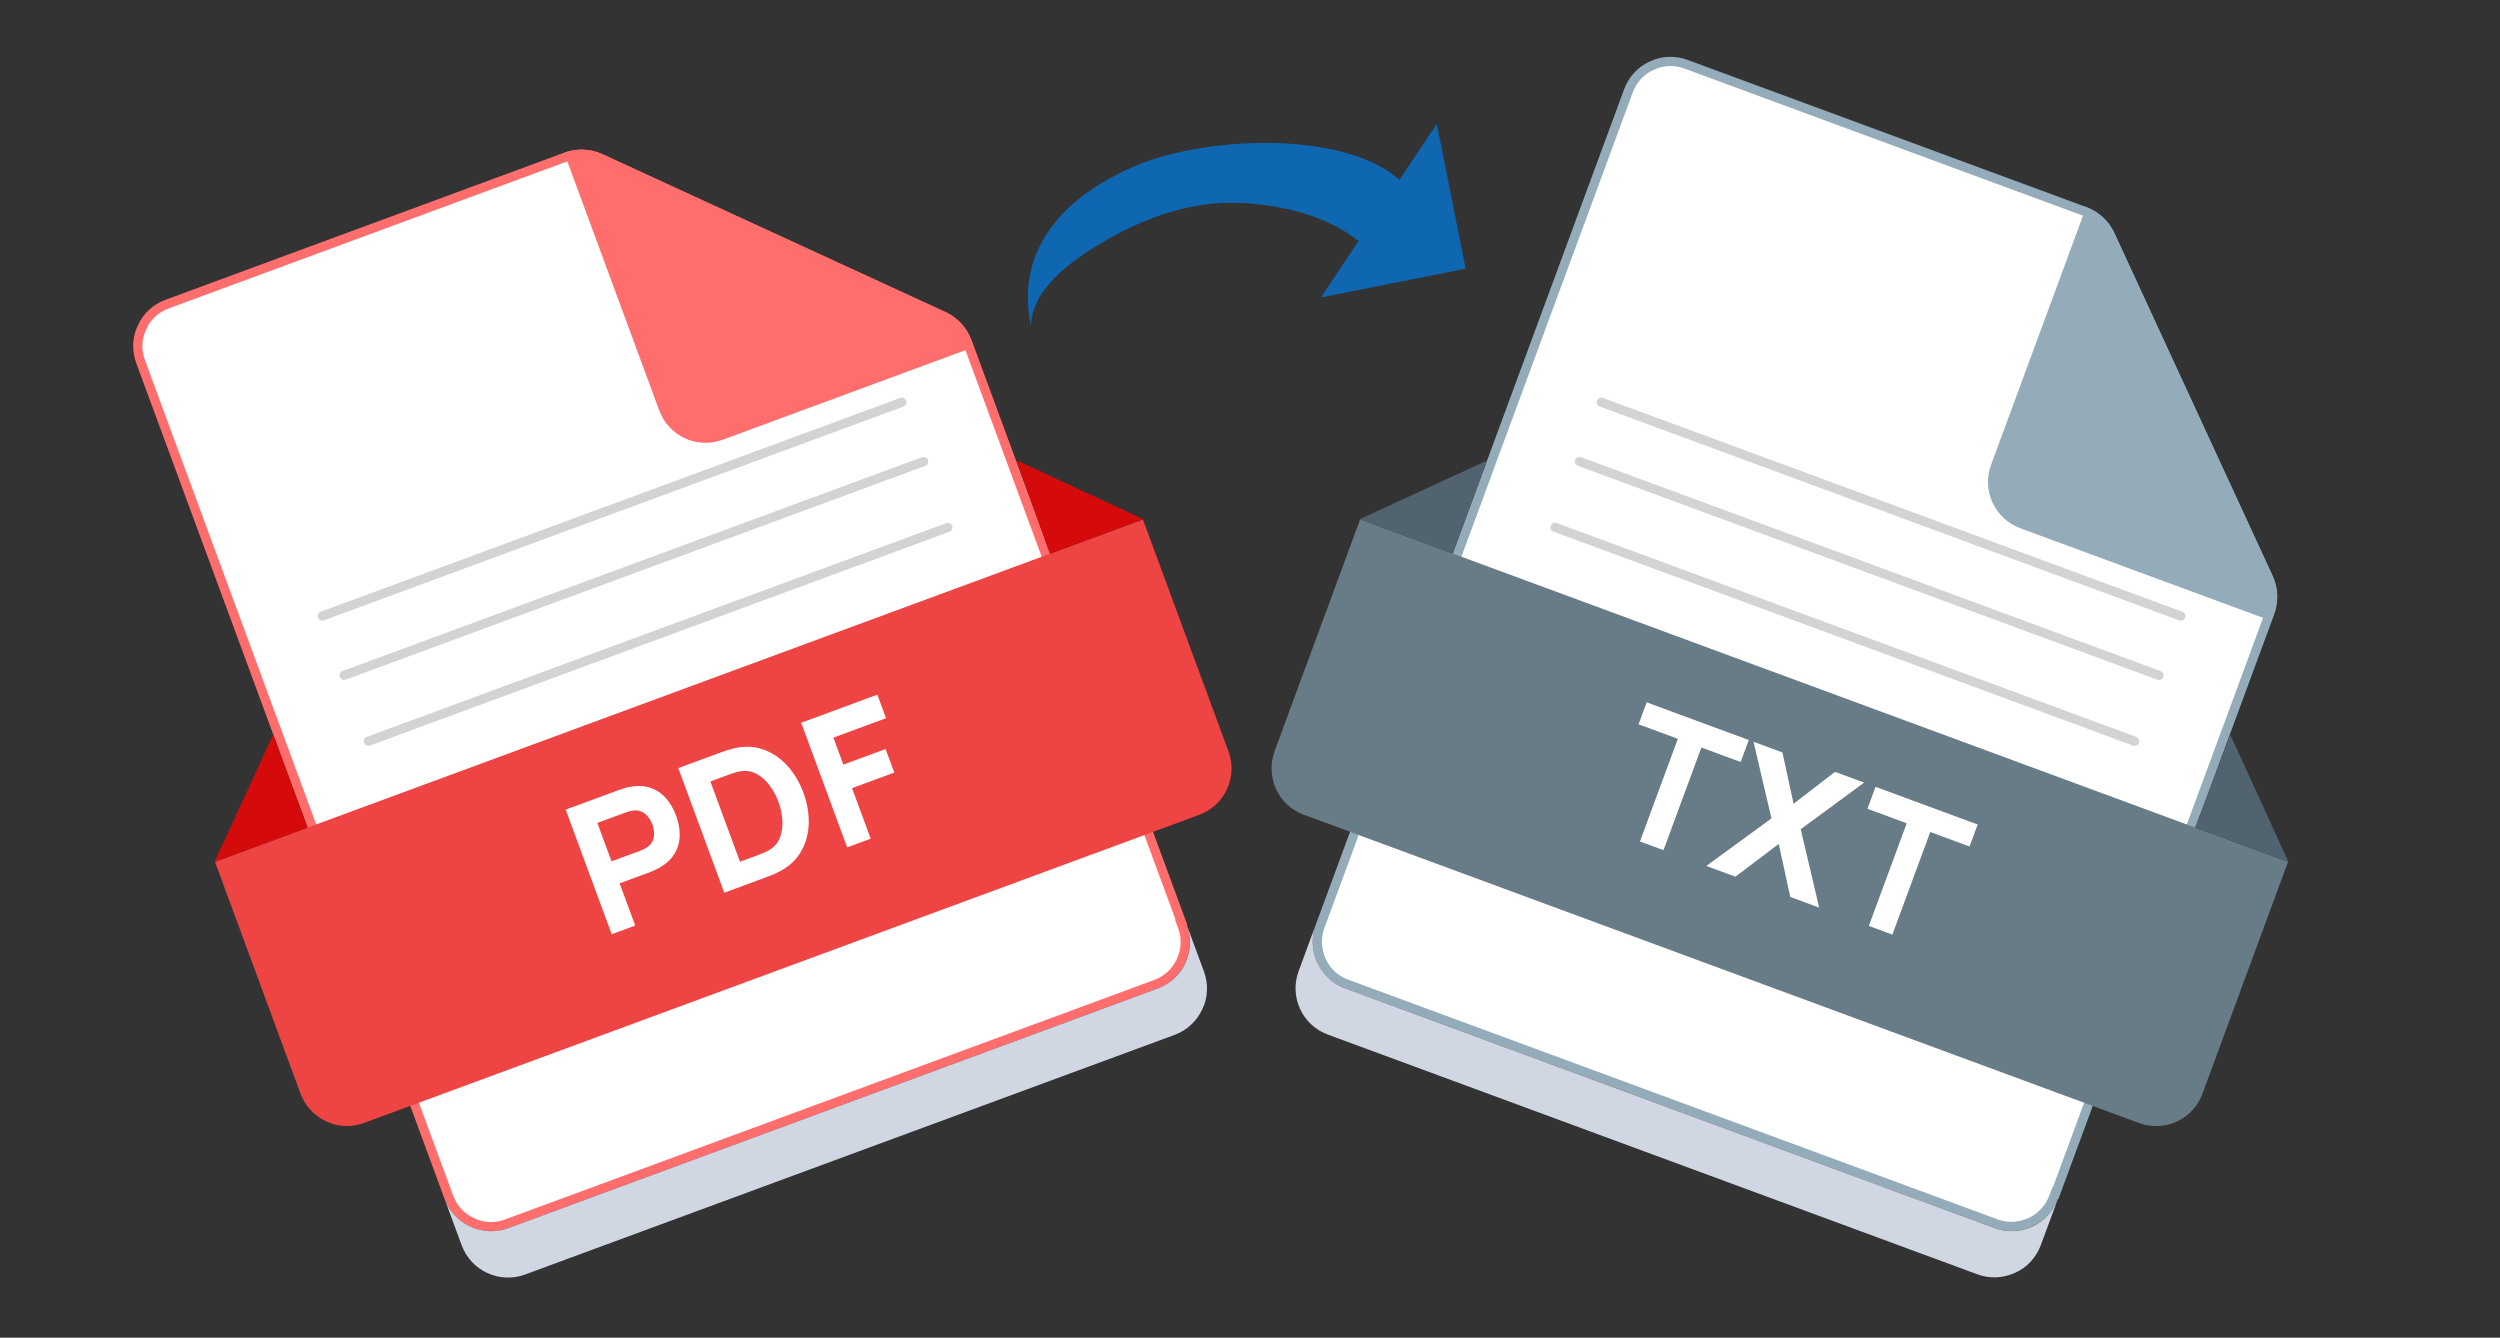 <svg width="271" height="145" viewBox="0 0 271 145" fill="none" xmlns="http://www.w3.org/2000/svg">
<rect x="0" y="0" width="271" height="145" fill="#333333" stroke="none"/>
<g clip-path="url(#clip0_1382_31819)">
<path d="M128.067 99.971L128.014 99.991L128.187 100.46C128.628 101.654 128.574 102.98 128.029 104.163C127.483 105.346 126.51 106.247 125.316 106.688L54.893 132.669C53.69 133.112 52.319 133.07 51.203 132.516L51.196 132.513L51.19 132.51C50.006 131.965 49.105 130.992 48.664 129.797L15.239 39.193C14.795 37.991 14.837 36.619 15.391 35.503L15.397 35.49L15.403 35.477C15.892 34.331 16.908 33.408 18.11 32.965L61.325 17.022C62.525 16.579 63.903 16.617 65.081 17.161L102.326 34.331C103.507 34.875 104.41 35.847 104.871 37.097L128.067 99.971Z" fill="white" stroke="#FF6D6D"/>
<path d="M128.656 100.287L130.508 105.306C130.995 106.626 130.954 108.142 130.334 109.391C129.734 110.693 128.661 111.689 127.34 112.176L56.917 138.156C54.117 139.189 51.06 137.736 50.047 134.989L48.195 129.97C48.683 131.291 49.679 132.364 50.98 132.964C52.282 133.564 53.745 133.625 55.066 133.138L125.489 107.157C128.289 106.124 129.67 103.034 128.656 100.287Z" fill="#D0D7E3"/>
<path d="M23.25 93.436L123.892 56.307L133.169 81.454C134.202 84.254 132.749 87.311 130.002 88.325L39.451 121.731C38.13 122.218 36.614 122.177 35.365 121.558C34.063 120.958 33.067 119.885 32.561 118.511L23.303 93.416L23.25 93.436Z" fill="#EF4444"/>
<path d="M33.344 89.714L29.622 79.623L23.254 93.436L33.344 89.714ZM113.805 60.03L110.188 49.901L123.949 56.288L113.805 60.03Z" fill="#D50B0B"/>
<path d="M105.287 36.943L105.541 37.63L78.333 47.667C75.533 48.7 72.476 47.247 71.463 44.5L61.152 16.553C62.473 16.066 63.989 16.107 65.29 16.707L102.589 33.857C103.837 34.477 104.834 35.55 105.287 36.943Z" fill="#FF6D6D"/>
<path d="M66.306 101.272L61.322 87.762L67.026 85.658C67.158 85.609 67.335 85.551 67.559 85.483C67.786 85.406 67.993 85.351 68.18 85.318C69.033 85.145 69.791 85.167 70.454 85.385C71.123 85.6 71.694 85.972 72.166 86.501C72.636 87.024 73.011 87.664 73.29 88.421C73.569 89.178 73.698 89.912 73.676 90.623C73.658 91.326 73.465 91.977 73.096 92.575C72.733 93.171 72.174 93.679 71.42 94.099C71.254 94.189 71.061 94.281 70.84 94.377C70.62 94.472 70.447 94.543 70.322 94.59L67.169 95.752L68.858 100.331L66.306 101.272ZM66.29 93.369L69.33 92.248C69.461 92.2 69.603 92.14 69.754 92.07C69.906 92 70.041 91.922 70.158 91.836C70.468 91.615 70.676 91.361 70.783 91.073C70.887 90.778 70.924 90.484 70.894 90.189C70.868 89.886 70.809 89.613 70.719 89.369C70.629 89.125 70.497 88.883 70.323 88.641C70.153 88.391 69.933 88.192 69.665 88.042C69.394 87.886 69.069 87.825 68.691 87.858C68.546 87.869 68.392 87.897 68.232 87.942C68.071 87.987 67.924 88.034 67.793 88.082L64.753 89.204L66.29 93.369ZM78.51 96.77L73.526 83.26L77.898 81.647C78.004 81.608 78.225 81.53 78.558 81.414C78.892 81.298 79.219 81.202 79.54 81.127C80.676 80.857 81.738 80.895 82.726 81.241C83.713 81.587 84.582 82.169 85.331 82.987C86.081 83.805 86.667 84.786 87.089 85.931C87.511 87.075 87.703 88.202 87.664 89.311C87.626 90.419 87.343 91.426 86.817 92.331C86.291 93.235 85.508 93.954 84.468 94.487C84.175 94.637 83.865 94.777 83.535 94.905C83.206 95.034 82.989 95.118 82.882 95.157L78.51 96.77ZM80.214 93.413L81.996 92.755C82.165 92.693 82.392 92.606 82.677 92.493C82.961 92.375 83.21 92.251 83.425 92.122C83.969 91.786 84.346 91.334 84.556 90.766C84.772 90.196 84.856 89.576 84.807 88.904C84.764 88.231 84.624 87.572 84.387 86.928C84.138 86.252 83.807 85.646 83.396 85.108C82.991 84.568 82.523 84.158 81.993 83.878C81.463 83.597 80.893 83.505 80.282 83.603C80.032 83.638 79.763 83.706 79.472 83.806C79.183 83.906 78.953 83.987 78.784 84.049L77.002 84.707L80.214 93.413ZM91.832 91.855L86.848 78.346L95.104 75.3L96.045 77.852L90.341 79.956L91.421 82.883L95.999 81.194L96.941 83.746L92.362 85.435L94.384 90.914L91.832 91.855Z" fill="white"/>
<path d="M34.93 66.781L97.755 43.603" stroke="#D3D3D3" stroke-linecap="round"/>
<path d="M37.301 73.206L100.126 50.029" stroke="#D3D3D3" stroke-linecap="round"/>
<path d="M39.934 80.345L102.759 57.168" stroke="#D3D3D3" stroke-linecap="round"/>
</g>
<g clip-path="url(#clip1_1382_31819)">
<path d="M222.835 129.332L222.782 129.312L222.609 129.781C222.168 130.976 221.266 131.949 220.083 132.494C218.9 133.039 217.574 133.092 216.38 132.652L145.961 106.66C144.759 106.216 143.743 105.293 143.254 104.147L143.252 104.141L143.249 104.134C142.703 102.951 142.65 101.626 143.091 100.431L176.531 9.832C176.975 8.63 177.898 7.614 179.043 7.126L179.057 7.12L179.069 7.114C180.185 6.56 181.557 6.518 182.76 6.962L225.972 22.912C227.172 23.355 228.195 24.279 228.738 25.457L245.902 62.705C246.446 63.886 246.502 65.211 246.04 66.461L222.835 129.332Z" fill="white" stroke="#94ACB9"/>
<path d="M223.077 129.955L221.225 134.973C220.737 136.294 219.722 137.42 218.439 137.967C217.137 138.567 215.675 138.627 214.354 138.139L143.935 112.148C141.135 111.114 139.755 108.024 140.769 105.277L142.621 100.258C142.134 101.579 142.194 103.042 142.794 104.344C143.394 105.646 144.467 106.642 145.787 107.129L216.206 133.121C219.006 134.154 222.063 132.702 223.077 129.955Z" fill="#D0D7E3"/>
<path d="M147.387 56.279L248.023 93.424L238.742 118.57C237.708 121.37 234.618 122.75 231.871 121.736L141.325 88.316C140.004 87.828 138.878 86.812 138.331 85.53C137.731 84.228 137.671 82.765 138.178 81.392L147.44 56.299L147.387 56.279Z" fill="#687C87"/>
<path d="M157.479 60.004L161.203 49.914L147.389 56.279L157.479 60.004ZM237.935 89.7L241.765 79.649L248.078 93.444L237.935 89.7Z" fill="#51636E"/>
<path d="M246.456 66.615L246.202 67.301L218.996 57.26C216.196 56.226 214.816 53.136 215.83 50.389L226.145 22.443C227.465 22.93 228.591 23.946 229.191 25.248L246.408 62.515C246.955 63.798 247.015 65.26 246.456 66.615Z" fill="#94ACB9"/>
<path d="M177.772 91.214L181.878 80.088L177.619 78.516L178.499 76.133L189.569 80.219L188.689 82.602L184.43 81.03L180.324 92.156L177.772 91.214ZM184.965 93.869L192.026 88.715L190.082 80.408L193.215 81.565L194.424 87.128L198.919 83.67L202.071 84.834L195.197 89.886L197.198 98.384L194.064 97.228L192.817 91.481L188.117 95.032L184.965 93.869ZM202.581 100.371L206.688 89.245L202.429 87.673L203.308 85.29L214.378 89.376L213.499 91.759L209.24 90.187L205.133 101.313L202.581 100.371Z" fill="white"/>
<path d="M173.582 43.599L236.404 66.787" stroke="#D3D3D3" stroke-linecap="round"/>
<path d="M171.211 50.024L234.033 73.211" stroke="#D3D3D3" stroke-linecap="round"/>
<path d="M168.574 57.163L231.396 80.35" stroke="#D3D3D3" stroke-linecap="round"/>
</g>
<path d="M147.26 26.144L143.184 32.245L158.876 29.124L155.751 13.433L151.705 19.486C145.48 14.052 130.692 14.826 123.285 17.9C115.496 21.133 110.007 26.908 111.74 35.27C111.915 31.957 114.704 29.349 118.076 27.156C122.999 23.953 128.689 21.707 134.555 22C139.242 22.233 144.03 23.493 147.26 26.144Z" fill="#0F67B1"/>
<defs>
<clipPath id="clip0_1382_31819">
<rect width="112.622" height="112.622" fill="white" transform="translate(0.344 38.986) rotate(-20.25)"/>
</clipPath>
<clipPath id="clip1_1382_31819">
<rect width="112.622" height="112.622" fill="white" transform="translate(165.34) rotate(20.259)"/>
</clipPath>
</defs>
</svg>
